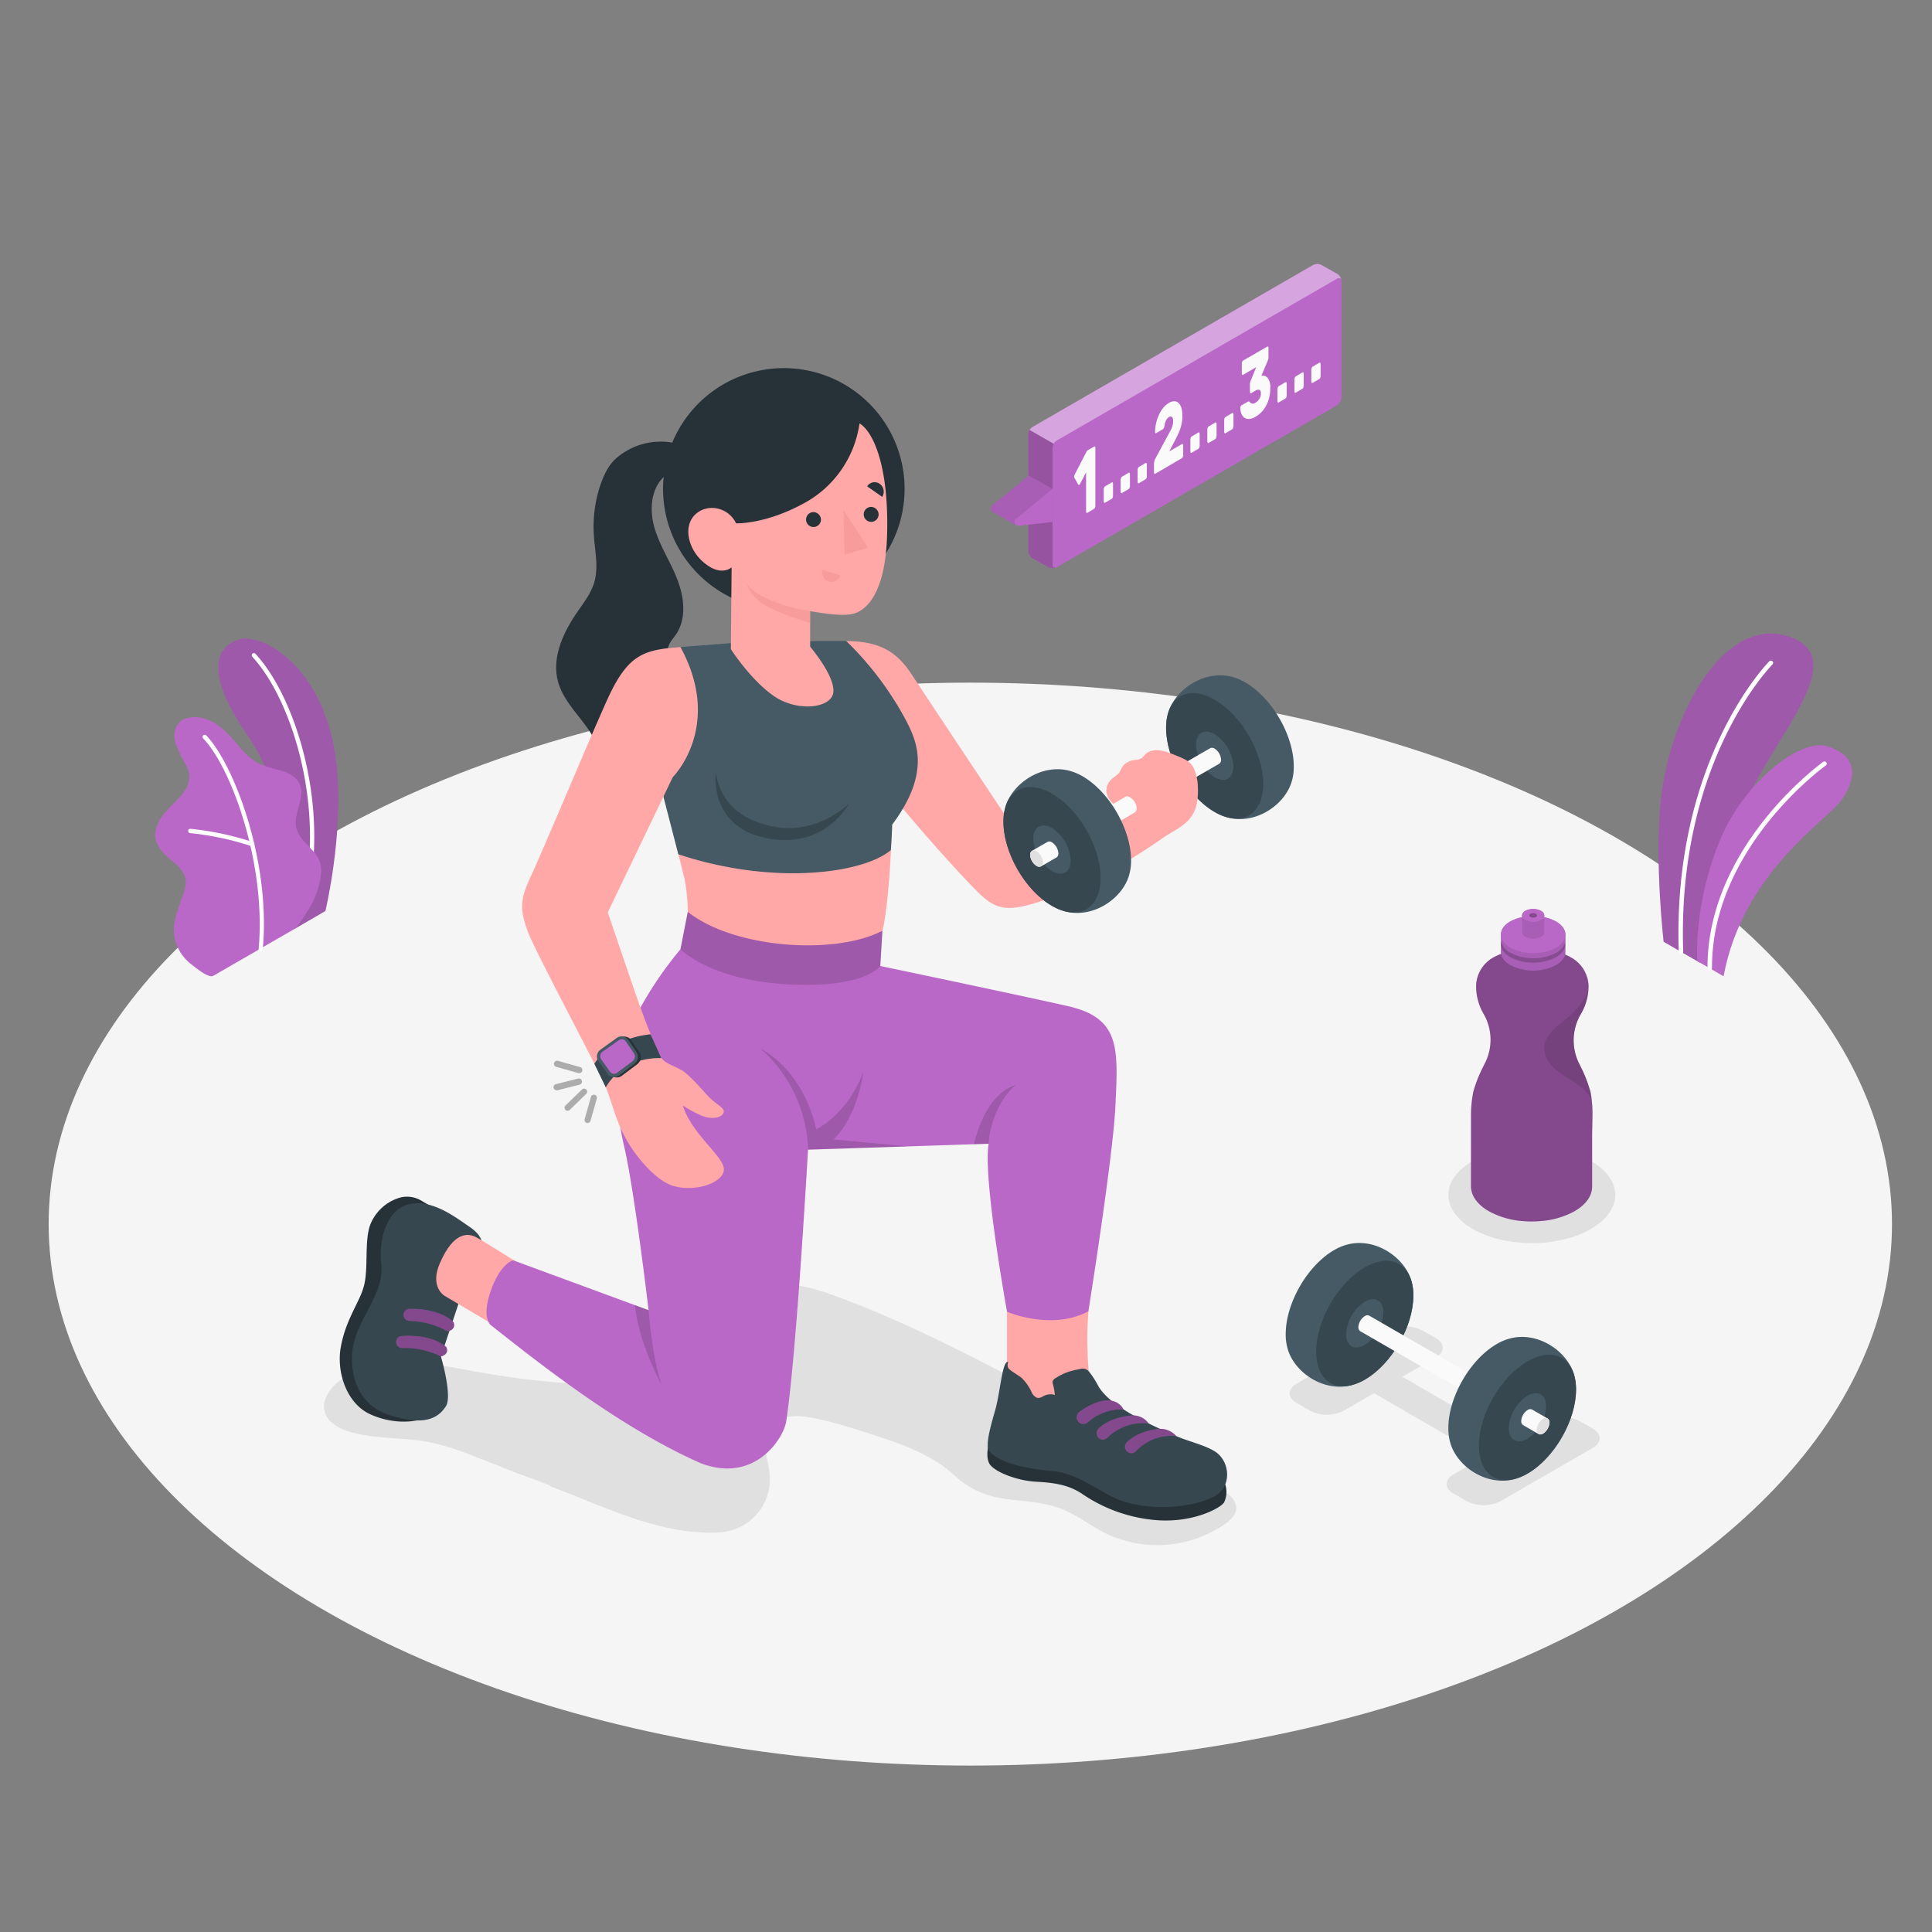 <svg xmlns="http://www.w3.org/2000/svg" viewBox="0 0 500 500"><rect x="0" y="0" width="500" height="500" fill="#808080" stroke="none"/><!--Workout--><g id="freepik--Floor--inject-16--inject-2"><ellipse id="freepik--floor--inject-16--inject-2" cx="251.12" cy="316.8" rx="238.53" ry="140.13" style="fill:#f5f5f5"></ellipse></g><g id="freepik--Shadows--inject-16--inject-2"><path id="freepik--Shadow--inject-16--inject-2" d="M93.46,371.25c5.9,1.17,12.09.86,18,2.05a70.68,70.68,0,0,1,11.83,3.83q5.2,2,10.38,4.08c.69.27,9,3.13,9,3.52,14,5.22,28.22,12.73,43.64,11.83a13.74,13.74,0,0,0,12.89-14.78c-.22-2.93-1.39-5.83-1-8.75,1.15-7.82,8.33-7,14.1-5.67,3.37.78,6.69,1.73,10,2.79,8.66,2.78,17.78,5.38,24.67,11.65,4.43,4,8.7,5.63,14.69,6.3,4.17.47,8.29.73,12.29,2.12s7.38,4,11,6a30.83,30.83,0,0,0,32.11-1.83c1.55-1.1,3.14-2.71,2.84-4.59-.74-4.52-8.31-5.44-11.52-7.34-5.79-3.44-11.61-6.85-17.47-10.18q-17.6-10-35.6-19.2c-12.82-6.57-25.83-12.86-39.38-17.77-6.67-2.42-14.28-4.46-20.66-1.34-5.15,2.51-7.18,7.28-10.52,11.52-3.11,3.94-7.14,8-11.71,10.23-3.64,1.76-7.77,2.18-11.81,2.36-13.41.6-26.83-1-40-3.46-5.58-1-11.22-2.23-16.89-1.88-6.08.37-16,1.93-19.37,7.8a8.09,8.09,0,0,0-1.13,3,5.64,5.64,0,0,0,2,4.61,11.72,11.72,0,0,0,4.6,2.36A29.13,29.13,0,0,0,93.46,371.25Z" style="fill:#e0e0e0"></path><ellipse id="freepik--shadow--inject-16--inject-2" cx="396.43" cy="309.25" rx="21.59" ry="12.47" style="fill:#e0e0e0"></ellipse><path id="freepik--shadow--inject-16--inject-2" d="M379.71,388.55l-3.53-2c-2.39-1.38-2.39-3.62,0-5L384,377,355.6,360.56l-7.85,4.54a9.57,9.57,0,0,1-8.66,0l-3.53-2c-2.39-1.38-2.39-3.62,0-5L359.4,344.3a9.57,9.57,0,0,1,8.66,0l3.52,2c2.4,1.38,2.4,3.62,0,5l-8.67,5,28.43,16.42,8.68-5a9.57,9.57,0,0,1,8.66,0l3.53,2c2.39,1.38,2.39,3.62,0,5l-23.84,13.76A9.57,9.57,0,0,1,379.71,388.55Z" style="fill:#e0e0e0"></path></g><g id="freepik--Plants--inject-16--inject-2"><g id="freepik--plants--inject-16--inject-2"><path d="M440.07,249.23l-9.53-5.5s-2.33-20.4-.78-36.2c2.18-22.21,16.52-48.92,33.63-42.65s-7.85,28.89-13.4,47.72S440.07,249.23,440.07,249.23Z" style="fill:#BA68C8"></path><path d="M440.07,249.23l-9.53-5.5s-2.33-20.4-.78-36.2c2.18-22.21,16.52-48.92,33.63-42.65s-7.85,28.89-13.4,47.72S440.07,249.23,440.07,249.23Z" style="opacity:0.15"></path><path d="M435.06,246.91h0a.58.58,0,0,0,.55-.59c-1.67-49.34,22.89-74.15,23.14-74.4a.58.58,0,0,0-.81-.82c-.26.25-25.17,25.42-23.48,75.26A.57.57,0,0,0,435.06,246.91Z" style="fill:#fff"></path><path d="M446.06,252.66l-6.78-3.92s-1.16-14,5.71-31c6-14.81,20.8-27.09,28.26-24.51s7.27,7.87,3.63,13.41S451.13,225.41,446.06,252.66Z" style="fill:#BA68C8"></path><path d="M442.48,251.17h0a.58.58,0,0,0,.58-.58c-.14-31.19,29.15-52.27,29.45-52.48a.58.58,0,0,0,.13-.81.56.56,0,0,0-.8-.13c-.3.21-30.07,21.64-29.94,53.43A.59.59,0,0,0,442.48,251.17Z" style="fill:#fff"></path></g><g id="freepik--plants--inject-16--inject-2"><path d="M76.21,240.41l8-4.64S89,215.91,87.12,198c-2.68-25.13-19.23-34.58-25.52-32.42s-8.11,9.48,2.3,24.45C70,198.89,77.59,217.29,76.21,240.41Z" style="fill:#BA68C8"></path><g style="opacity:0.15"><path d="M76.21,240.41l8-4.64S89,215.91,87.12,198c-2.68-25.13-19.23-34.58-25.52-32.42s-8.11,9.48,2.3,24.45C70,198.89,77.59,217.29,76.21,240.41Z"></path></g><path d="M79.54,230.65h-.08A.55.55,0,0,1,79,230c4.4-23.18-3.7-49.22-13.73-60.06a.56.56,0,0,1,.82-.76c10.21,11,18.47,37.51,14,61A.54.54,0,0,1,79.54,230.65Z" style="fill:#fff"></path><path d="M55.17,252.56c-1.27.65-4.65-2.24-5.59-2.94a11.78,11.78,0,0,1-3.69-4.69,11.13,11.13,0,0,1-.64-6.67,26.15,26.15,0,0,1,1-3.48c.39-1.13.77-2.25,1.16-3.37a8.7,8.7,0,0,0,.67-3.43c-.18-2.35-2.17-4.09-4-5.6-2-1.67-4.07-3.84-3.92-6.66A9.9,9.9,0,0,1,43,210c1.43-1.64,3.1-3.07,4.41-4.8A7,7,0,0,0,49,200.85a7.25,7.25,0,0,0-.82-2.78,39.33,39.33,0,0,1-2.71-5.63c-.59-2-.37-4.45,1.24-5.78,1.32-1.09,3.2-1.16,4.91-1a11.17,11.17,0,0,1,4.42,1.81c4.35,2.71,6.63,8.14,11.27,10.29A48,48,0,0,0,73,199.49c1.89.6,3.78,1.67,4.57,3.48,1.57,3.56-1.88,7.69-.84,11.44.92,3.32,4,4.73,5.66,7.76a7,7,0,0,1,.62,4.32,20.6,20.6,0,0,1-2.17,7.14,63.68,63.68,0,0,1-4.29,6.59Z" style="fill:#BA68C8"></path><path d="M67.46,246.16h0a.57.57,0,0,1-.52-.61c2-22.05-7.14-47-14.35-54.43a.56.56,0,0,1,0-.79.56.56,0,0,1,.79,0C60.73,198,70.11,223.29,68,245.65A.55.55,0,0,1,67.46,246.16Z" style="fill:#fff"></path><path d="M65.27,219a.45.45,0,0,1-.16,0,74.45,74.45,0,0,0-15.9-3.39.56.56,0,0,1-.51-.61.53.53,0,0,1,.61-.5,75.52,75.52,0,0,1,16.18,3.45.56.56,0,0,1-.22,1.08Z" style="fill:#fff"></path></g></g><g id="freepik--Dumbbell--inject-16--inject-2"><g id="freepik--dumbbell--inject-16--inject-2"><path d="M365.22,331.33h0c-1.88-6.13-9.53-11.2-16.69-9.2h0a13.64,13.64,0,0,0-3.22,1.37c-6.95,4-12.57,13.75-12.57,21.77a13,13,0,0,0,.56,4h0c1.87,6.13,9.53,11.17,16.69,9.16h0a13.64,13.64,0,0,0,3.22-1.37c6.94-4,12.57-13.76,12.57-21.78A13.11,13.11,0,0,0,365.22,331.33Z" style="fill:#455a64"></path><path d="M353.2,357.05c6.94-4,12.57-13.76,12.57-21.78S360.14,324,353.2,328s-12.57,13.75-12.57,21.77S346.26,361.06,353.2,357.05Z" style="fill:#37474f"></path><path d="M353.2,336.9c2.67-1.54,4.83-.29,4.83,2.8a10.68,10.68,0,0,1-4.83,8.37c-2.67,1.54-4.83.29-4.83-2.79A10.7,10.7,0,0,1,353.2,336.9Z" style="fill:#455a64"></path><path d="M354.85,341.53a3.66,3.66,0,0,1-1.65,2.87,1.19,1.19,0,0,1-1.11.15l-.12-.07a1.21,1.21,0,0,1-.43-1,3.69,3.69,0,0,1,1.66-2.87,1.18,1.18,0,0,1,1.11-.14l.12.06A1.2,1.2,0,0,1,354.85,341.53Z" style="fill:#37474f"></path><path d="M381.41,356.86a3.67,3.67,0,0,1-1.65,2.87,1.38,1.38,0,0,1-.72.22,1.1,1.1,0,0,1-.55-.16l-26.4-15.24-.12-.07a1.21,1.21,0,0,1-.43-1,3.69,3.69,0,0,1,1.66-2.87,1.18,1.18,0,0,1,1.11-.14l.12.06,26.4,15.24A1.16,1.16,0,0,1,381.41,356.86Z" style="fill:#fafafa"></path><path d="M407.32,355.63h0c-1.87-6.13-9.53-11.2-16.69-9.19h0a13.87,13.87,0,0,0-3.23,1.37c-6.94,4-12.57,13.76-12.57,21.78a13.32,13.32,0,0,0,.56,4h0c1.88,6.13,9.53,11.17,16.69,9.17h0a13.4,13.4,0,0,0,3.22-1.37c6.94-4,12.57-13.76,12.57-21.77A13.12,13.12,0,0,0,407.32,355.63Z" style="fill:#455a64"></path><path d="M395.31,381.35c6.94-4,12.57-13.76,12.57-21.77s-5.63-11.27-12.57-7.27-12.58,13.76-12.57,21.78S388.36,385.36,395.31,381.35Z" style="fill:#37474f"></path><path d="M395.31,361.21c2.67-1.54,4.83-.3,4.83,2.79a10.68,10.68,0,0,1-4.83,8.37c-2.67,1.54-4.84.29-4.84-2.79A10.69,10.69,0,0,1,395.31,361.21Z" style="fill:#455a64"></path><path d="M397,365.83a3.67,3.67,0,0,1-1.65,2.87,1.19,1.19,0,0,1-1.11.15.35.35,0,0,1-.12-.07,1.21,1.21,0,0,1-.43-1,3.68,3.68,0,0,1,1.66-2.88,1.19,1.19,0,0,1,1.1-.14l.12.07A1.18,1.18,0,0,1,397,365.83Z" style="fill:#37474f"></path><path d="M401,368.15a3.64,3.64,0,0,1-1.65,2.86,1.38,1.38,0,0,1-.72.22,1,1,0,0,1-.55-.16l-3.84-2.22a.35.35,0,0,1-.12-.07,1.21,1.21,0,0,1-.43-1,3.68,3.68,0,0,1,1.66-2.88,1.19,1.19,0,0,1,1.1-.14l.12.07,3.85,2.21A1.17,1.17,0,0,1,401,368.15Z" style="fill:#fafafa"></path><path d="M401,368.13a3.67,3.67,0,0,1-1.65,2.88,1.21,1.21,0,0,1-1.11.14l-.12-.07a1.19,1.19,0,0,1-.43-1,3.68,3.68,0,0,1,1.66-2.87,1.19,1.19,0,0,1,1.11-.15l.12.07A1.2,1.2,0,0,1,401,368.13Z" style="fill:#e0e0e0"></path></g></g><g id="freepik--Bottle--inject-16--inject-2"><g id="freepik--Water--inject-16--inject-2"><path d="M411.62,282.61a35.42,35.42,0,0,0-2.52-6.52c-.11-.24-.23-.48-.35-.71a13.42,13.42,0,0,1,.18-12.6l.23-.4a14.26,14.26,0,0,0,1.95-7.42,8.74,8.74,0,0,0-4.23-7,15.62,15.62,0,0,0-2-1,3.36,3.36,0,0,1-2.13-3.11l0-3.84-12.29,0,0,3.84a3.34,3.34,0,0,1-2.15,3.09,13.75,13.75,0,0,0-2,.94,8.75,8.75,0,0,0-4.29,7,14.29,14.29,0,0,0,1.89,7.43l.21.37a13.39,13.39,0,0,1,.1,12.63c-.12.24-.24.47-.35.71a34.47,34.47,0,0,0-2.57,6.5,30.61,30.61,0,0,0-.6,6.62L380.69,307c0,2.32,1.51,4.65,4.56,6.42a21.52,21.52,0,0,0,8.89,2.6,27.43,27.43,0,0,0,4.44,0,21.54,21.54,0,0,0,8.84-2.52c3.07-1.75,4.61-4.06,4.62-6.38l0-12.94c0-1.61.07-3.29.08-5A30.45,30.45,0,0,0,411.62,282.61Z" style="fill:#BA68C8"></path><path d="M411.62,282.61a35.42,35.42,0,0,0-2.52-6.52c-.11-.24-.23-.48-.35-.71a13.42,13.42,0,0,1,.18-12.6l.23-.4a14.26,14.26,0,0,0,1.95-7.42,8.74,8.74,0,0,0-4.23-7,15.62,15.62,0,0,0-2-1,3.36,3.36,0,0,1-2.13-3.11l0-3.84-12.29,0,0,3.84a3.34,3.34,0,0,1-2.15,3.09,13.75,13.75,0,0,0-2,.94,8.75,8.75,0,0,0-4.29,7,14.29,14.29,0,0,0,1.89,7.43l.21.37a13.39,13.39,0,0,1,.1,12.63c-.12.24-.24.47-.35.71a34.47,34.47,0,0,0-2.57,6.5,30.61,30.61,0,0,0-.6,6.62L380.69,307c0,2.32,1.51,4.65,4.56,6.42a21.52,21.52,0,0,0,8.89,2.6,27.43,27.43,0,0,0,4.44,0,21.54,21.54,0,0,0,8.84-2.52c3.07-1.75,4.61-4.06,4.62-6.38l0-12.94c0-1.61.07-3.29.08-5A30.45,30.45,0,0,0,411.62,282.61Z" style="opacity:0.3"></path><path d="M408.93,262.78l.23-.4a14.27,14.27,0,0,0,1.91-6.28,11.25,11.25,0,0,1-1.17,2.54,24.26,24.26,0,0,1-5.53,5.78c-2.11,1.72-4.45,3.67-4.71,6.38s1.59,5,3.69,6.58,4.56,2.7,6.45,4.53a16.17,16.17,0,0,1,2.14,2.67,18.38,18.38,0,0,0-.32-2,35.15,35.15,0,0,0-2.52-6.52c-.11-.24-.23-.48-.35-.71A13.42,13.42,0,0,1,408.93,262.78Z" style="opacity:0.1"></path><path d="M388.43,244.28v2.07c0,1.23.8,2.47,2.44,3.43a13,13,0,0,0,11.8,0,5.42,5.42,0,0,0,1.84-1.59,3.13,3.13,0,0,0,.62-1.8v-2.1a2.14,2.14,0,0,0-.06-.56,4.49,4.49,0,0,0-2.36-2.86l-.12-.07a13.13,13.13,0,0,0-11.69,0,4.46,4.46,0,0,0-2.39,2.84A2.3,2.3,0,0,0,388.43,244.28Z" style="fill:#BA68C8"></path><path d="M388.43,244.28v2.07c0,1.23.8,2.47,2.44,3.43a13,13,0,0,0,11.8,0,5.42,5.42,0,0,0,1.84-1.59,3.13,3.13,0,0,0,.62-1.8v-2.1a2.14,2.14,0,0,0-.06-.56,4.49,4.49,0,0,0-2.36-2.86l-.12-.07a13.13,13.13,0,0,0-11.69,0,4.46,4.46,0,0,0-2.39,2.84A2.3,2.3,0,0,0,388.43,244.28Z" style="opacity:0.1"></path><path d="M402.67,247.73c3.26-1.87,3.28-4.92,0-6.82a13,13,0,0,0-11.8,0c-3.27,1.87-3.28,4.92,0,6.81A13,13,0,0,0,402.67,247.73Z" style="opacity:0.2"></path><path d="M388.44,241.87v1.25a2.36,2.36,0,0,0,.07.58,4.46,4.46,0,0,0,2.37,2.85,11.59,11.59,0,0,0,5.21,1.41,12.38,12.38,0,0,0,6.6-1.37,5.69,5.69,0,0,0,1.83-1.58,3.1,3.1,0,0,0,.55-1.24,2.17,2.17,0,0,0,.07-.57v-1.28c0-1.24-.8-2.47-2.42-3.42l-.45-.24a13.15,13.15,0,0,0-11.36.19C389.26,239.4,388.44,240.63,388.44,241.87Z" style="fill:#BA68C8"></path><path d="M388.44,241.87v1.25a2.36,2.36,0,0,0,.07.58,4.46,4.46,0,0,0,2.37,2.85,11.59,11.59,0,0,0,5.21,1.41,12.38,12.38,0,0,0,6.6-1.37,5.69,5.69,0,0,0,1.83-1.58,3.1,3.1,0,0,0,.55-1.24,2.17,2.17,0,0,0,.07-.57v-1.28c0-1.24-.8-2.47-2.42-3.42l-.45-.24a13.15,13.15,0,0,0-11.36.19C389.26,239.4,388.44,240.63,388.44,241.87Z" style="opacity:0.1"></path><path d="M388.44,241.83c0,2.65,3.72,4.81,8.33,4.83s8.35-2.11,8.36-4.76-3.72-4.82-8.33-4.84S388.45,239.18,388.44,241.83Z" style="fill:#BA68C8"></path><path d="M393.91,236.91v4.32a.68.68,0,0,0,0,.2,1.55,1.55,0,0,0,.82,1,3.93,3.93,0,0,0,1.81.49,4.3,4.3,0,0,0,2.28-.48,2.06,2.06,0,0,0,.64-.54,1.16,1.16,0,0,0,.19-.43,1.36,1.36,0,0,0,0-.2l0-4.34a1.44,1.44,0,0,0-.84-1.18l-.16-.08a4.51,4.51,0,0,0-3.93.06A1.46,1.46,0,0,0,393.91,236.91Z" style="fill:#BA68C8"></path><path d="M393.91,236.91v4.32a.68.68,0,0,0,0,.2,1.55,1.55,0,0,0,.82,1,3.93,3.93,0,0,0,1.81.49,4.3,4.3,0,0,0,2.28-.48,2.06,2.06,0,0,0,.64-.54,1.16,1.16,0,0,0,.19-.43,1.36,1.36,0,0,0,0-.2l0-4.34a1.44,1.44,0,0,0-.84-1.18l-.16-.08a4.51,4.51,0,0,0-3.93.06A1.46,1.46,0,0,0,393.91,236.91Z" style="opacity:0.1"></path><path d="M393.91,236.89c0,.92,1.29,1.67,2.89,1.68s2.89-.74,2.9-1.65-1.29-1.67-2.89-1.68S393.92,236,393.91,236.89Z" style="fill:#BA68C8"></path><path d="M395.78,236.9c0,.33.46.59,1,.59s1-.26,1-.58-.46-.59-1-.6S395.78,236.57,395.78,236.9Z" style="fill:#BA68C8;opacity:0.5"></path><path d="M395.78,236.9c0,.33.46.59,1,.59s1-.26,1-.58-.46-.59-1-.6S395.78,236.57,395.78,236.9Z" style="opacity:0.3"></path></g></g><g id="freepik--speech-bubble--inject-16--inject-2"><g id="freepik--speach-bubble--inject-16--inject-2"><path d="M339.78,68.6l-72.54,41.89a2.48,2.48,0,0,0-1.12,1.94v30.16a2.44,2.44,0,0,0,1.13,1.93l4,2.25a2.52,2.52,0,0,0,2.24,0L346,104.86a2.45,2.45,0,0,0,1.12-1.93V72.76A2.45,2.45,0,0,0,346,70.83l-4-2.24A2.51,2.51,0,0,0,339.78,68.6Z" style="fill:#BA68C8"></path><path d="M272.38,146.11V116A2.47,2.47,0,0,1,273.5,114L346,72.12c.62-.36,1.12-.07,1.12.64v30.17a2.45,2.45,0,0,1-1.12,1.93l-72.54,41.9C272.88,147.11,272.38,146.83,272.38,146.11Z" style="fill:#BA68C8"></path><path d="M273.5,146.76a2.55,2.55,0,0,1-2.24,0l-4-2.25a2.44,2.44,0,0,1-1.13-1.92V112.43a2.28,2.28,0,0,1,.36-1.14l6.23,3.56a2.26,2.26,0,0,0-.33,1.1v30.16C272.38,146.76,272.84,147.14,273.5,146.76Z" style="opacity:0.2"></path><path d="M347.15,72.56c-.09-.57-.55-.77-1.11-.45L273.5,114a2.21,2.21,0,0,0-.79.84l-6.24-3.56a2.28,2.28,0,0,1,.77-.8L339.79,68.6a2.46,2.46,0,0,1,2.24,0l4,2.24A2.49,2.49,0,0,1,347.15,72.56Z" style="fill:#fff;opacity:0.4"></path><path d="M263.06,136c-.71-.42-6-3.38-6.14-3.48a1,1,0,0,1-.22-1.6l9.52-7.88,6.16,3.5-9.51,7.89A1.05,1.05,0,0,0,263.06,136Z" style="fill:#BA68C8"></path><path d="M263.06,136c-.71-.42-6-3.38-6.14-3.48a1,1,0,0,1-.22-1.6l9.52-7.88,6.16,3.5-9.51,7.89A1.05,1.05,0,0,0,263.06,136Z" style="opacity:0.1"></path><path d="M272.38,126.5l-9.52,7.88a1,1,0,0,0,.64,1.71l8.88-1Z" style="fill:#BA68C8"></path><path d="M278.08,123.7a.8.8,0,0,1-.07-.43,1.45,1.45,0,0,1,.15-.5l2.79-5.42.25-.47a1,1,0,0,1,.35-.38l1.58-.91a.17.17,0,0,1,.25,0,.58.58,0,0,1,.1.38v14.91a1.27,1.27,0,0,1-.1.5.61.61,0,0,1-.25.32l-1.7,1a.18.18,0,0,1-.25,0,.58.58,0,0,1-.1-.38V122.22l-1.55,3a.46.46,0,0,1-.26.27c-.09,0-.17,0-.23-.1Z" style="fill:#fafafa"></path><path d="M288.05,128.28a1.27,1.27,0,0,1-.1.5.61.61,0,0,1-.25.32l-1.7,1a.18.18,0,0,1-.25-.05.56.56,0,0,1-.1-.37v-3a1.27,1.27,0,0,1,.1-.5.61.61,0,0,1,.25-.32l1.7-1a.18.18,0,0,1,.25,0,.58.58,0,0,1,.1.38Z" style="fill:#fafafa"></path><path d="M292.43,125.75a1.25,1.25,0,0,1-.11.5.74.74,0,0,1-.24.33l-1.71,1a.17.17,0,0,1-.24,0,.57.57,0,0,1-.11-.38v-3a1.25,1.25,0,0,1,.11-.5.64.64,0,0,1,.24-.33l1.71-1a.17.17,0,0,1,.24,0,.57.57,0,0,1,.11.38Z" style="fill:#fafafa"></path><path d="M296.8,123.23a1.27,1.27,0,0,1-.1.5.61.61,0,0,1-.25.32l-1.7,1a.18.18,0,0,1-.25,0,.58.58,0,0,1-.1-.38v-3a1.24,1.24,0,0,1,.1-.5.69.69,0,0,1,.25-.33l1.7-1a.19.19,0,0,1,.25,0,.59.59,0,0,1,.1.38Z" style="fill:#fafafa"></path><path d="M306,107.59a11.87,11.87,0,0,1-.08,1.33,10,10,0,0,1-.26,1.37,12.53,12.53,0,0,1-.5,1.45c-.2.5-.45,1-.74,1.59l-1.82,3.49,3.26-1.88a.17.17,0,0,1,.24,0,.59.59,0,0,1,.11.38v2.45a1.29,1.29,0,0,1-.11.5.65.65,0,0,1-.24.32l-6.86,4a.18.18,0,0,1-.25,0,.64.64,0,0,1-.1-.38v-2a3.74,3.74,0,0,1,.09-.78,2.42,2.42,0,0,1,.29-.79l3.88-7.19a5.94,5.94,0,0,0,.57-1.42,5,5,0,0,0,.12-1,4.22,4.22,0,0,0,0-.43,1.87,1.87,0,0,0-.15-.49.6.6,0,0,0-.33-.3.68.68,0,0,0-.58.12,1.67,1.67,0,0,0-.59.56,3.52,3.52,0,0,0-.35.7,3.79,3.79,0,0,0-.19.67c0,.22-.06.37-.08.48a1.25,1.25,0,0,1-.2.54,1.1,1.1,0,0,1-.32.29l-1.6.92a.15.15,0,0,1-.2,0,.52.52,0,0,1-.08-.31,11.11,11.11,0,0,1,.23-2.07,10.86,10.86,0,0,1,.67-2.12,8.7,8.7,0,0,1,1.12-1.92,5.32,5.32,0,0,1,1.57-1.39,2.57,2.57,0,0,1,1.52-.43,1.67,1.67,0,0,1,1.09.57,3.19,3.19,0,0,1,.67,1.34A7.54,7.54,0,0,1,306,107.59Z" style="fill:#fafafa"></path><path d="M310.47,115.33a1.24,1.24,0,0,1-.1.5.64.64,0,0,1-.25.33l-1.7,1a.18.18,0,0,1-.25,0,.58.58,0,0,1-.1-.38v-3a1.24,1.24,0,0,1,.1-.5.75.75,0,0,1,.25-.33l1.7-1a.18.18,0,0,1,.25,0,.58.58,0,0,1,.1.38Z" style="fill:#fafafa"></path><path d="M314.85,112.81a1.29,1.29,0,0,1-.11.5.65.65,0,0,1-.24.32l-1.7,1a.18.18,0,0,1-.25-.05.58.58,0,0,1-.1-.38v-3a1.27,1.27,0,0,1,.1-.5.69.69,0,0,1,.25-.33l1.7-1a.17.17,0,0,1,.24,0,.59.59,0,0,1,.11.38Z" style="fill:#fafafa"></path><path d="M319.22,110.28a1.24,1.24,0,0,1-.1.5.69.69,0,0,1-.25.33l-1.7,1a.17.17,0,0,1-.24,0,.59.59,0,0,1-.11-.38v-3a1.21,1.21,0,0,1,.11-.49.59.59,0,0,1,.24-.33l1.7-1a.18.18,0,0,1,.25,0,.58.58,0,0,1,.1.38Z" style="fill:#fafafa"></path><path d="M327.94,89.72a.17.17,0,0,1,.24,0,.58.58,0,0,1,.1.38v2.45a1.57,1.57,0,0,1-.09.51c-.06.17-.11.32-.16.44l-1.58,3.73a1.76,1.76,0,0,1,1.65.6,3.85,3.85,0,0,1,.64,2.53,9.53,9.53,0,0,1-1,4.51,7.31,7.31,0,0,1-2.83,3,3.62,3.62,0,0,1-1.66.56,1.86,1.86,0,0,1-1.21-.33,2.3,2.3,0,0,1-.76-1,4.23,4.23,0,0,1-.28-1.51,1.15,1.15,0,0,1,.08-.41.68.68,0,0,1,.2-.27l1.64-.94c.18-.11.32-.11.42,0l.31.29a1,1,0,0,0,.46.21,1.27,1.27,0,0,0,.8-.24,3.08,3.08,0,0,0,1-1,2.46,2.46,0,0,0,.41-1.41c0-.54-.14-.85-.41-.94a1.29,1.29,0,0,0-1,.22l-1.08.63a.18.18,0,0,1-.25,0,.58.58,0,0,1-.1-.38v-2a1.52,1.52,0,0,1,.09-.51q.09-.27.18-.48L325.12,95,321.73,97a.18.18,0,0,1-.25,0,.58.58,0,0,1-.1-.38V94.13a1.24,1.24,0,0,1,.1-.5.64.64,0,0,1,.25-.33Z" style="fill:#fafafa"></path><path d="M333,102.31a1.24,1.24,0,0,1-.1.5.69.69,0,0,1-.25.33l-1.7,1a.17.17,0,0,1-.24,0,.57.57,0,0,1-.11-.38v-3a1.25,1.25,0,0,1,.11-.5.64.64,0,0,1,.24-.33l1.7-1a.18.18,0,0,1,.25,0,.58.58,0,0,1,.1.38Z" style="fill:#fafafa"></path><path d="M337.4,99.79a1.48,1.48,0,0,1-.1.5.66.66,0,0,1-.25.32l-1.7,1a.17.17,0,0,1-.25,0,.58.58,0,0,1-.1-.38v-3a1.24,1.24,0,0,1,.1-.5.69.69,0,0,1,.25-.33l1.7-1a.19.19,0,0,1,.25,0,.66.66,0,0,1,.1.38Z" style="fill:#fafafa"></path><path d="M341.77,97.26a1.24,1.24,0,0,1-.1.5.74.74,0,0,1-.24.33l-1.71,1a.17.17,0,0,1-.24,0,.59.59,0,0,1-.11-.38v-3a1.29,1.29,0,0,1,.11-.5.65.65,0,0,1,.24-.32l1.71-1a.17.17,0,0,1,.24,0,.58.58,0,0,1,.1.38Z" style="fill:#fafafa"></path></g></g><g id="freepik--Character--inject-16--inject-2"><g id="freepik--character--inject-16--inject-2"><g style="opacity:0.3"><path d="M149.81,277.71a.32.32,0,0,1-.14,0l-5.73-1.62a.78.78,0,0,1-.54-1,.8.8,0,0,1,1-.55l5.73,1.62a.79.79,0,0,1-.29,1.55Z"></path><path d="M143.94,282.15a.8.8,0,0,1-.12-1.56l5.76-1.45a.78.78,0,0,1,1,.57.79.79,0,0,1-.57,1l-5.77,1.46A1.14,1.14,0,0,1,143.94,282.15Z"></path><path d="M146.84,287.47a.84.84,0,0,1-.5-.24.8.8,0,0,1,0-1.12l4.27-4.14a.78.78,0,0,1,1.11,0,.79.79,0,0,1,0,1.12l-4.27,4.15A.81.81,0,0,1,146.84,287.47Z"></path><path d="M152,290.62l-.14,0a.8.8,0,0,1-.55-1l1.62-5.72a.79.79,0,1,1,1.52.43l-1.62,5.72A.78.78,0,0,1,152,290.62Z"></path></g><path d="M308.23,201.82l-14.29,8.25-31.39,4.54s-22.94-34.42-26.45-39.83-7.61-8.88-17.13-8.87l1.8,27.46c.3.88,19.27,24.26,31.78,37,4.42,4.49,7.14,5.63,14.05,3.72,17.63-4.89,39-19.38,40.72-23C309.58,206.36,308.06,201.91,308.23,201.82Z" style="fill:#ffa8a7"></path><g id="freepik--dumbbell--inject-16--inject-2"><path d="M302.34,184.41h0c1.88-6.12,9.53-11.19,16.69-9.19h0a13.93,13.93,0,0,1,3.23,1.38c6.94,4,12.57,13.75,12.57,21.77a13,13,0,0,1-.57,4h0c-1.88,6.13-9.53,11.17-16.69,9.16h0a13.29,13.29,0,0,1-3.22-1.38c-6.94-4-12.57-13.75-12.57-21.77A13.18,13.18,0,0,1,302.34,184.41Z" style="fill:#455a64"></path><path d="M314.36,210.13c-6.94-4-12.57-13.75-12.57-21.77s5.63-11.27,12.57-7.26,12.57,13.75,12.57,21.77S321.3,214.14,314.36,210.13Z" style="fill:#37474f"></path><path d="M314.36,190c-2.67-1.54-4.83-.29-4.83,2.79a10.7,10.7,0,0,0,4.83,8.38c2.67,1.54,4.84.29,4.84-2.79A10.69,10.69,0,0,0,314.36,190Z" style="fill:#455a64"></path><path d="M312.71,194.62a3.66,3.66,0,0,0,1.65,2.87,1.22,1.22,0,0,0,1.11.15l.12-.07a1.23,1.23,0,0,0,.43-1,3.69,3.69,0,0,0-1.66-2.87,1.19,1.19,0,0,0-1.11-.15l-.12.07A1.22,1.22,0,0,0,312.71,194.62Z" style="fill:#37474f"></path><path d="M286.15,210a3.68,3.68,0,0,0,1.65,2.87,1.48,1.48,0,0,0,.72.22,1.07,1.07,0,0,0,.55-.16l26.4-15.24.12-.07a1.23,1.23,0,0,0,.43-1,3.69,3.69,0,0,0-1.66-2.87,1.19,1.19,0,0,0-1.11-.15l-.12.07-26.39,15.24A1.15,1.15,0,0,0,286.15,210Z" style="fill:#fafafa"></path><path d="M260.24,208.71h0c1.87-6.12,9.53-11.19,16.69-9.19h0a13.64,13.64,0,0,1,3.22,1.37c6.94,4,12.57,13.75,12.57,21.77a13.32,13.32,0,0,1-.56,4h0c-1.87,6.13-9.53,11.17-16.69,9.16h0a13.75,13.75,0,0,1-3.21-1.37c-6.95-4-12.57-13.76-12.57-21.78A13.23,13.23,0,0,1,260.24,208.71Z" style="fill:#455a64"></path><path d="M272.26,234.44c-6.95-4-12.57-13.76-12.57-21.78s5.62-11.26,12.57-7.26,12.57,13.75,12.57,21.77S279.2,238.44,272.26,234.44Z" style="fill:#37474f"></path><path d="M272.26,214.29c-2.67-1.54-4.84-.29-4.84,2.8a10.69,10.69,0,0,0,4.84,8.37c2.67,1.54,4.83.29,4.83-2.79A10.7,10.7,0,0,0,272.26,214.29Z" style="fill:#455a64"></path><path d="M270.6,218.92a3.68,3.68,0,0,0,1.65,2.87,1.21,1.21,0,0,0,1.12.15l.12-.07a1.24,1.24,0,0,0,.42-1,3.67,3.67,0,0,0-1.66-2.87,1.17,1.17,0,0,0-1.1-.15l-.12.07A1.2,1.2,0,0,0,270.6,218.92Z" style="fill:#37474f"></path><path d="M266.6,221.23a3.67,3.67,0,0,0,1.65,2.87,1.38,1.38,0,0,0,.72.22,1.1,1.1,0,0,0,.55-.16l3.85-2.22.12-.07a1.24,1.24,0,0,0,.42-1,3.67,3.67,0,0,0-1.66-2.87,1.17,1.17,0,0,0-1.1-.15l-.12.07-3.85,2.22A1.16,1.16,0,0,0,266.6,221.23Z" style="fill:#fafafa"></path><path d="M266.6,221.22a3.67,3.67,0,0,0,1.65,2.87,1.19,1.19,0,0,0,1.11.15l.12-.07a1.21,1.21,0,0,0,.43-1,3.68,3.68,0,0,0-1.66-2.87,1.16,1.16,0,0,0-1.1-.14l-.13.07A1.2,1.2,0,0,0,266.6,221.22Z" style="fill:#e0e0e0"></path></g><path d="M299.08,218.13c6.06-4.64,11.88-4.6,10.83-15.93-.89-5-2.12-5.35-7-7.25-2.15-.83-5-1.46-6.71.5a5.83,5.83,0,0,1-.63.68,3.38,3.38,0,0,1-1.68.54,4.87,4.87,0,0,0-3.06,1.3c-.57.64-.79,1.54-1.35,2.19a13.58,13.58,0,0,1-1.72,1.39,4.16,4.16,0,0,0-1.44,3.06,4.59,4.59,0,0,0,1.85,3.39l3-1.76c1.26-.87,3.84,2.2,2.73,3.83C292.18,212.65,299.08,218.13,299.08,218.13Z" style="fill:#ffa8a7"></path><path d="M228.37,240.89c1.94-7.85,2.5-27.44,2.5-27.44l-56.78,1.71,3.09,12.37A50.15,50.15,0,0,1,178,236s5.51,10.21,21.84,12A44.23,44.23,0,0,0,228.37,240.89Z" style="fill:#ffa8a7"></path><path d="M230.87,213.45c.07.63-.32,6.56-.32,6.56-7.27,6.11-30.56,9.2-55,1.07l-5.18-20s17.58-7.72,5.71-33.62l12.76-1,22.67-.57H219a83.23,83.23,0,0,1,15.33,20.28C237.27,191.73,241.06,199.84,230.87,213.45Z" style="fill:#455a64"></path><path d="M198.77,213.63c-10.22-2.61-12.79-9-13.52-13.7,0,0-1.93,13.7,12.69,16.9,15.42,3.36,21.76-8.85,21.76-8.85S211.12,216.78,198.77,213.63Z" style="fill:#37474f"></path><path d="M111.69,366.09c-3,2.19-9.91,2.72-16-.14s-8.64-11-7.5-17.29c1.38-7.67,5.17-11.87,6.14-16.48s0-11,1.45-15.12a11.8,11.8,0,0,1,7-6.88,7.13,7.13,0,0,1,6.26.55l1.81,1.06Z" style="fill:#263238"></path><path d="M118.85,336.84l-4.74,14.21s3,10.15,1.31,12.84c-2.5,4-6.88,4.71-14.27,2.45-8.46-2.57-10.45-10.22-10-16.16.59-8.47,8.42-14.84,7.52-23-.43-4,.11-8.48,2.3-11.91,2.45-3.85,6.47-4.57,10.65-3.31,3.57,1.08,6.71,3.33,9.74,5.44a10.73,10.73,0,0,1,2.34,2,7.31,7.31,0,0,1,1.2,2.4,12.7,12.7,0,0,1,.48,5.41c-.22,1.7-1.3,2.69-2.31,4Z" style="fill:#37474f"></path><path d="M139.28,330.11c-.3-.12-14.78-9.38-16.34-10.07s-5.39-1.69-9.11,6.89c-2.65,6.12,1.16,8.38,1.16,8.38l17,10.1Z" style="fill:#ffa8a7"></path><path d="M114.11,351.05a21.09,21.09,0,0,0-9.88-2.2,1.56,1.56,0,0,1-1.65-2v0a1.56,1.56,0,0,1,1.36-1.07c2.29-.17,7.85-.24,11.54,2.8C116.46,350.56,114.11,351.05,114.11,351.05Z" style="fill:#BA68C8"></path><path d="M115.84,344.56a20.93,20.93,0,0,0-9.75-2.71,1.57,1.57,0,0,1-1.54-2.11l0,0a1.54,1.54,0,0,1,1.4-1c2.3-.06,7.86.16,11.39,3.39C118.22,344.18,115.84,344.56,115.84,344.56Z" style="fill:#BA68C8"></path><path d="M114.11,351.05a21.09,21.09,0,0,0-9.88-2.2,1.56,1.56,0,0,1-1.65-2v0a1.56,1.56,0,0,1,1.36-1.07c2.29-.17,7.85-.24,11.54,2.8C116.46,350.56,114.11,351.05,114.11,351.05Z" style="opacity:0.3"></path><path d="M115.84,344.56a20.93,20.93,0,0,0-9.75-2.71,1.57,1.57,0,0,1-1.54-2.11l0,0a1.54,1.54,0,0,1,1.4-1c2.3-.06,7.86.16,11.39,3.39C118.22,344.18,115.84,344.56,115.84,344.56Z" style="opacity:0.3"></path><path d="M263.42,367.63l18.8-7.46c-.32-4.85-1.51-11.31-.27-24l-21.33-4.07v21.37Z" style="fill:#ffa8a7"></path><path d="M317.08,384.14a6.28,6.28,0,0,1-.26,4.62c-.64,1.35-7.69,5.32-17.2,4.68A39.54,39.54,0,0,1,280,386.57c-3.63-2.4-7.4-2.85-12.11-3.12s-10.89-2.62-11.93-4.82.16-6,.16-6Z" style="fill:#263238"></path><path d="M278.71,354.47l.75-.16a3.11,3.11,0,0,1,1.25-.07,2.43,2.43,0,0,1,1.18.8,23.47,23.47,0,0,1,2.43,3.81c2,3.25,6.17,5.94,10.74,8.4,3.11,1.67,6.15,3,9.36,4.41s7.61,2.37,10.17,4.09c3.74,2.52,4.22,8.84,0,11.33-3.67,2.15-13.32,4.49-23.44,1.62-5.51-1.56-11.63-7.45-18.87-8-4.6-.36-13.3-1.65-16.27-5.14-1.09-1.55.37-6.47,1.57-10.71,1.31-4.63,1.8-12.79,3.33-12.38,0,0-.42,1.15.18,1.77s2.72,1.85,3.33,2.38a12.22,12.22,0,0,1,2.55,3.66,2.76,2.76,0,0,0,1.31,1.42c.77.29,1.35-.2,2-.51A4,4,0,0,1,273,361a17.89,17.89,0,0,0-.48-2.71,1.57,1.57,0,0,1-.07-.88,1.35,1.35,0,0,1,.59-.66A14.74,14.74,0,0,1,278.71,354.47Z" style="fill:#37474f"></path><path d="M290.77,364.75a4.29,4.29,0,0,0-3.4-2.28c-2.1-.39-5.79,1.16-8.09,3a1.72,1.72,0,0,0,.25,2.84h0a1.71,1.71,0,0,0,2-.22A13.08,13.08,0,0,1,290.77,364.75Z" style="fill:#BA68C8"></path><path d="M297.26,368.38a4.94,4.94,0,0,0-4-2.07s-5.47.15-8.85,3.31a1.67,1.67,0,0,0,.23,2.74h0a1.64,1.64,0,0,0,1.89-.22A13.16,13.16,0,0,1,297.26,368.38Z" style="fill:#BA68C8"></path><path d="M304.42,371.66a5.51,5.51,0,0,0-4.18-1.88s-5.1.19-8.48,3.35a1.68,1.68,0,0,0,.23,2.74h0a1.63,1.63,0,0,0,1.89-.22A12.57,12.57,0,0,1,304.42,371.66Z" style="fill:#BA68C8"></path><path d="M290.77,364.75a4.29,4.29,0,0,0-3.4-2.28c-2.1-.39-5.79,1.16-8.09,3a1.72,1.72,0,0,0,.25,2.84h0a1.71,1.71,0,0,0,2-.22A13.08,13.08,0,0,1,290.77,364.75Z" style="opacity:0.3"></path><path d="M297.26,368.38a4.94,4.94,0,0,0-4-2.07s-5.47.15-8.85,3.31a1.67,1.67,0,0,0,.23,2.74h0a1.64,1.64,0,0,0,1.89-.22A13.16,13.16,0,0,1,297.26,368.38Z" style="opacity:0.3"></path><path d="M304.42,371.66a5.51,5.51,0,0,0-4.18-1.88s-5.1.19-8.48,3.35a1.68,1.68,0,0,0,.23,2.74h0a1.63,1.63,0,0,0,1.89-.22A12.57,12.57,0,0,1,304.42,371.66Z" style="opacity:0.3"></path><path d="M276.27,260.36C262,257.15,227.82,250,227.82,250l.55-9.12C216,247.29,190,245.48,178,236l-1.9,9.67a97,97,0,0,0-11.74,17.68c-2.75,5.43-7.33,13.9-2.77,33.63,2.68,11.58,6.26,42.09,6.26,42.09l-35-12.89s-3,.51-5.54,7.06c-1.49,3.89-2,7.62-.48,9.55,12.8,10.1,33.54,26.62,54.5,35.88,14,5.36,21.44-6.41,22.13-10.77,2.62-16.7,5.66-70.36,5.66-70.36L255.86,296c-1.54,8.86,4.76,43.48,4.76,43.48s11.51,5,21.05-.12c0,0,6.38-39.84,7-53.13C289.34,271.44,290.1,263.46,276.27,260.36Z" style="fill:#BA68C8"></path><path d="M255.86,296c0-2.39,1.59-10.75,7-15.19,0,0-7.42,1.33-10.81,15.31Z" style="opacity:0.15"></path><path d="M167.85,339.05s1,13.18,3.51,19.59c0,0-6.31-11.4-7-20.88Z" style="opacity:0.15"></path><path d="M227.81,250l.56-9.11C216,247.29,190,245.48,178,236h0l-1.9,9.67h0c.09.1,7.79,8,27.81,9.09S227.81,250,227.81,250Z" style="opacity:0.15"></path><path d="M209.15,297.52a36.55,36.55,0,0,0-12.25-26.08s10.76,5,14.36,20.83c0,0,8-3.73,12.18-14.91,0,0-1.28,11.18-7.72,17.53l19.42,1.8Z" style="opacity:0.15"></path><path d="M202.85,95.27h0a31.25,31.25,0,0,0-31.25,31.25h0a31.26,31.26,0,0,0,31.25,31.26h0a31.27,31.27,0,0,0,31.26-31.26h0A31.26,31.26,0,0,0,202.85,95.27Z" style="fill:#263238"></path><path d="M170.25,114.31a16.64,16.64,0,0,1,3.38.19,1.53,1.53,0,0,1,1,.45,1.61,1.61,0,0,1,.26.77,11.32,11.32,0,0,1-.47,5.17c-.45,1.15-1.82,1.75-2.69,2.59-3.38,3.27-3.65,8.71-2.32,13.22s4,8.53,5.73,12.88,2.65,9.62.2,14c-1,1.69-2.68,3-2.47,5,.24,2.45,2.38,4.8,3.3,7a17.12,17.12,0,0,1,1,8.24,17.45,17.45,0,0,1-3.74,9.46A14.31,14.31,0,0,1,159.85,198a6.9,6.9,0,0,1-2.89-1.23c-1.47-1.18-2.05-3.11-2.85-4.82-2.58-5.53-8-9.55-9.66-15.42-1.74-6.21,1.24-12.75,4.9-18.06,1.71-2.48,3.62-4.92,4.46-7.81,1.13-3.91.14-8.08-.12-12.14A33.73,33.73,0,0,1,155,126.73c.83-2.76,2.09-5.94,4.25-7.92A17.48,17.48,0,0,1,170.25,114.31Z" style="fill:#263238"></path><path d="M222.44,109.57c3.43,2.05,7.63,10.7,7.14,28.8-.42,15.34-5.41,19.11-7.91,20.19s-7.31.4-12-.4l0,9.21s6.44,7.54,6,11.76-9.36,5.19-15.4,1S189.15,168,189.15,168l.19-21.18s-2.77,2.67-7.42-1.44c-3.85-3.39-5.12-9.08-2.1-12.12s8.57-2.18,10.68,2.18c0,0,7.46.3,17.43-5.12A27.91,27.91,0,0,0,222.44,109.57Z" style="fill:#ffa8a7"></path><path d="M212.47,134.45a1.93,1.93,0,1,1-2-1.92A2,2,0,0,1,212.47,134.45Z" style="fill:#263238"></path><g style="opacity:0.5;mix-blend-mode:multiply"><path d="M212.93,147.45l4.47,1.45a2.31,2.31,0,0,1-2.92,1.6A2.47,2.47,0,0,1,212.93,147.45Z" style="fill:#f28f8f"></path></g><path d="M228.31,128.59l-3.89-2.73a2.28,2.28,0,0,1,3.24-.65A2.49,2.49,0,0,1,228.31,128.59Z" style="fill:#263238"></path><path d="M227.39,133.11a1.93,1.93,0,1,1-2-1.92A2,2,0,0,1,227.39,133.11Z" style="fill:#263238"></path><g style="opacity:0.5;mix-blend-mode:multiply"><polygon points="218.29 131.97 218.55 143.59 224.67 141.72 218.29 131.97" style="fill:#f28f8f"></polygon></g><g style="opacity:0.5;mix-blend-mode:multiply"><path d="M209.68,158.16c-4.93-.67-15.07-3.62-16.64-7.64a10.41,10.41,0,0,0,3.54,5.13c3,2.61,13.08,5.58,13.08,5.58Z" style="fill:#f28f8f"></path></g><path d="M176.1,167.47c-9.68.68-13.68,1.92-19.07,13.88-4.84,10.75-16.45,38.56-19.35,44.77s-3.45,8.69-1,15.18c2,5.29,18.33,35.68,20.12,40.11s2.58,8.91,5.63,14.07,7.87,10.2,11.68,11.39c5.65,1.77,13-.69,13.22-4.1s-8.29-9.1-10.61-16.67a33,33,0,0,0,4.84,2.63c2.3.94,4.85.73,5.61-.57s-1.53-2.1-3.57-4.12c-1.22-1.21-3.38-3.93-6.14-6.33-1.86-1.62-4.93-2.1-6.3-3.88-.75-.95-4.11-9.18-6.63-16.52-3.13-9.08-7.24-21.18-7.24-21.18l16.82-35S187.31,188,176.1,167.47Z" style="fill:#ffa8a7"></path><path d="M156.78,281.41s3.87-7.83,14.36-7.58l-2.77-6.16s-10.24.72-14.55,7.64Z" style="fill:#37474f"></path><path d="M155.65,274.76l2.28,3.19a2.1,2.1,0,0,0,3,.46l4-3a2.31,2.31,0,0,0,.51-3.11l-2.09-3.08a2.08,2.08,0,0,0-3-.53l-4.25,3A2.2,2.2,0,0,0,155.65,274.76Z" style="fill:#263238"></path><path d="M154.9,274.68l2.28,3.19a2.11,2.11,0,0,0,3,.47l4-3a2.31,2.31,0,0,0,.52-3.11l-2.09-3.08a2.11,2.11,0,0,0-3-.53l-4.24,3.05A2.18,2.18,0,0,0,154.9,274.68Z" style="fill:#455a64"></path><path d="M164.28,273.63a1.45,1.45,0,0,1-.57,1l-4,3a1.35,1.35,0,0,1-1,.25,1.26,1.26,0,0,1-.85-.53l-2.28-3.2a1.35,1.35,0,0,1-.25-.93,1.38,1.38,0,0,1,.56-1l4.24-3a1.28,1.28,0,0,1,1-.23,1.26,1.26,0,0,1,.85.55l2.09,3.08a1.49,1.49,0,0,1,.24,1Z" style="fill:#BA68C8"></path></g></g></svg>